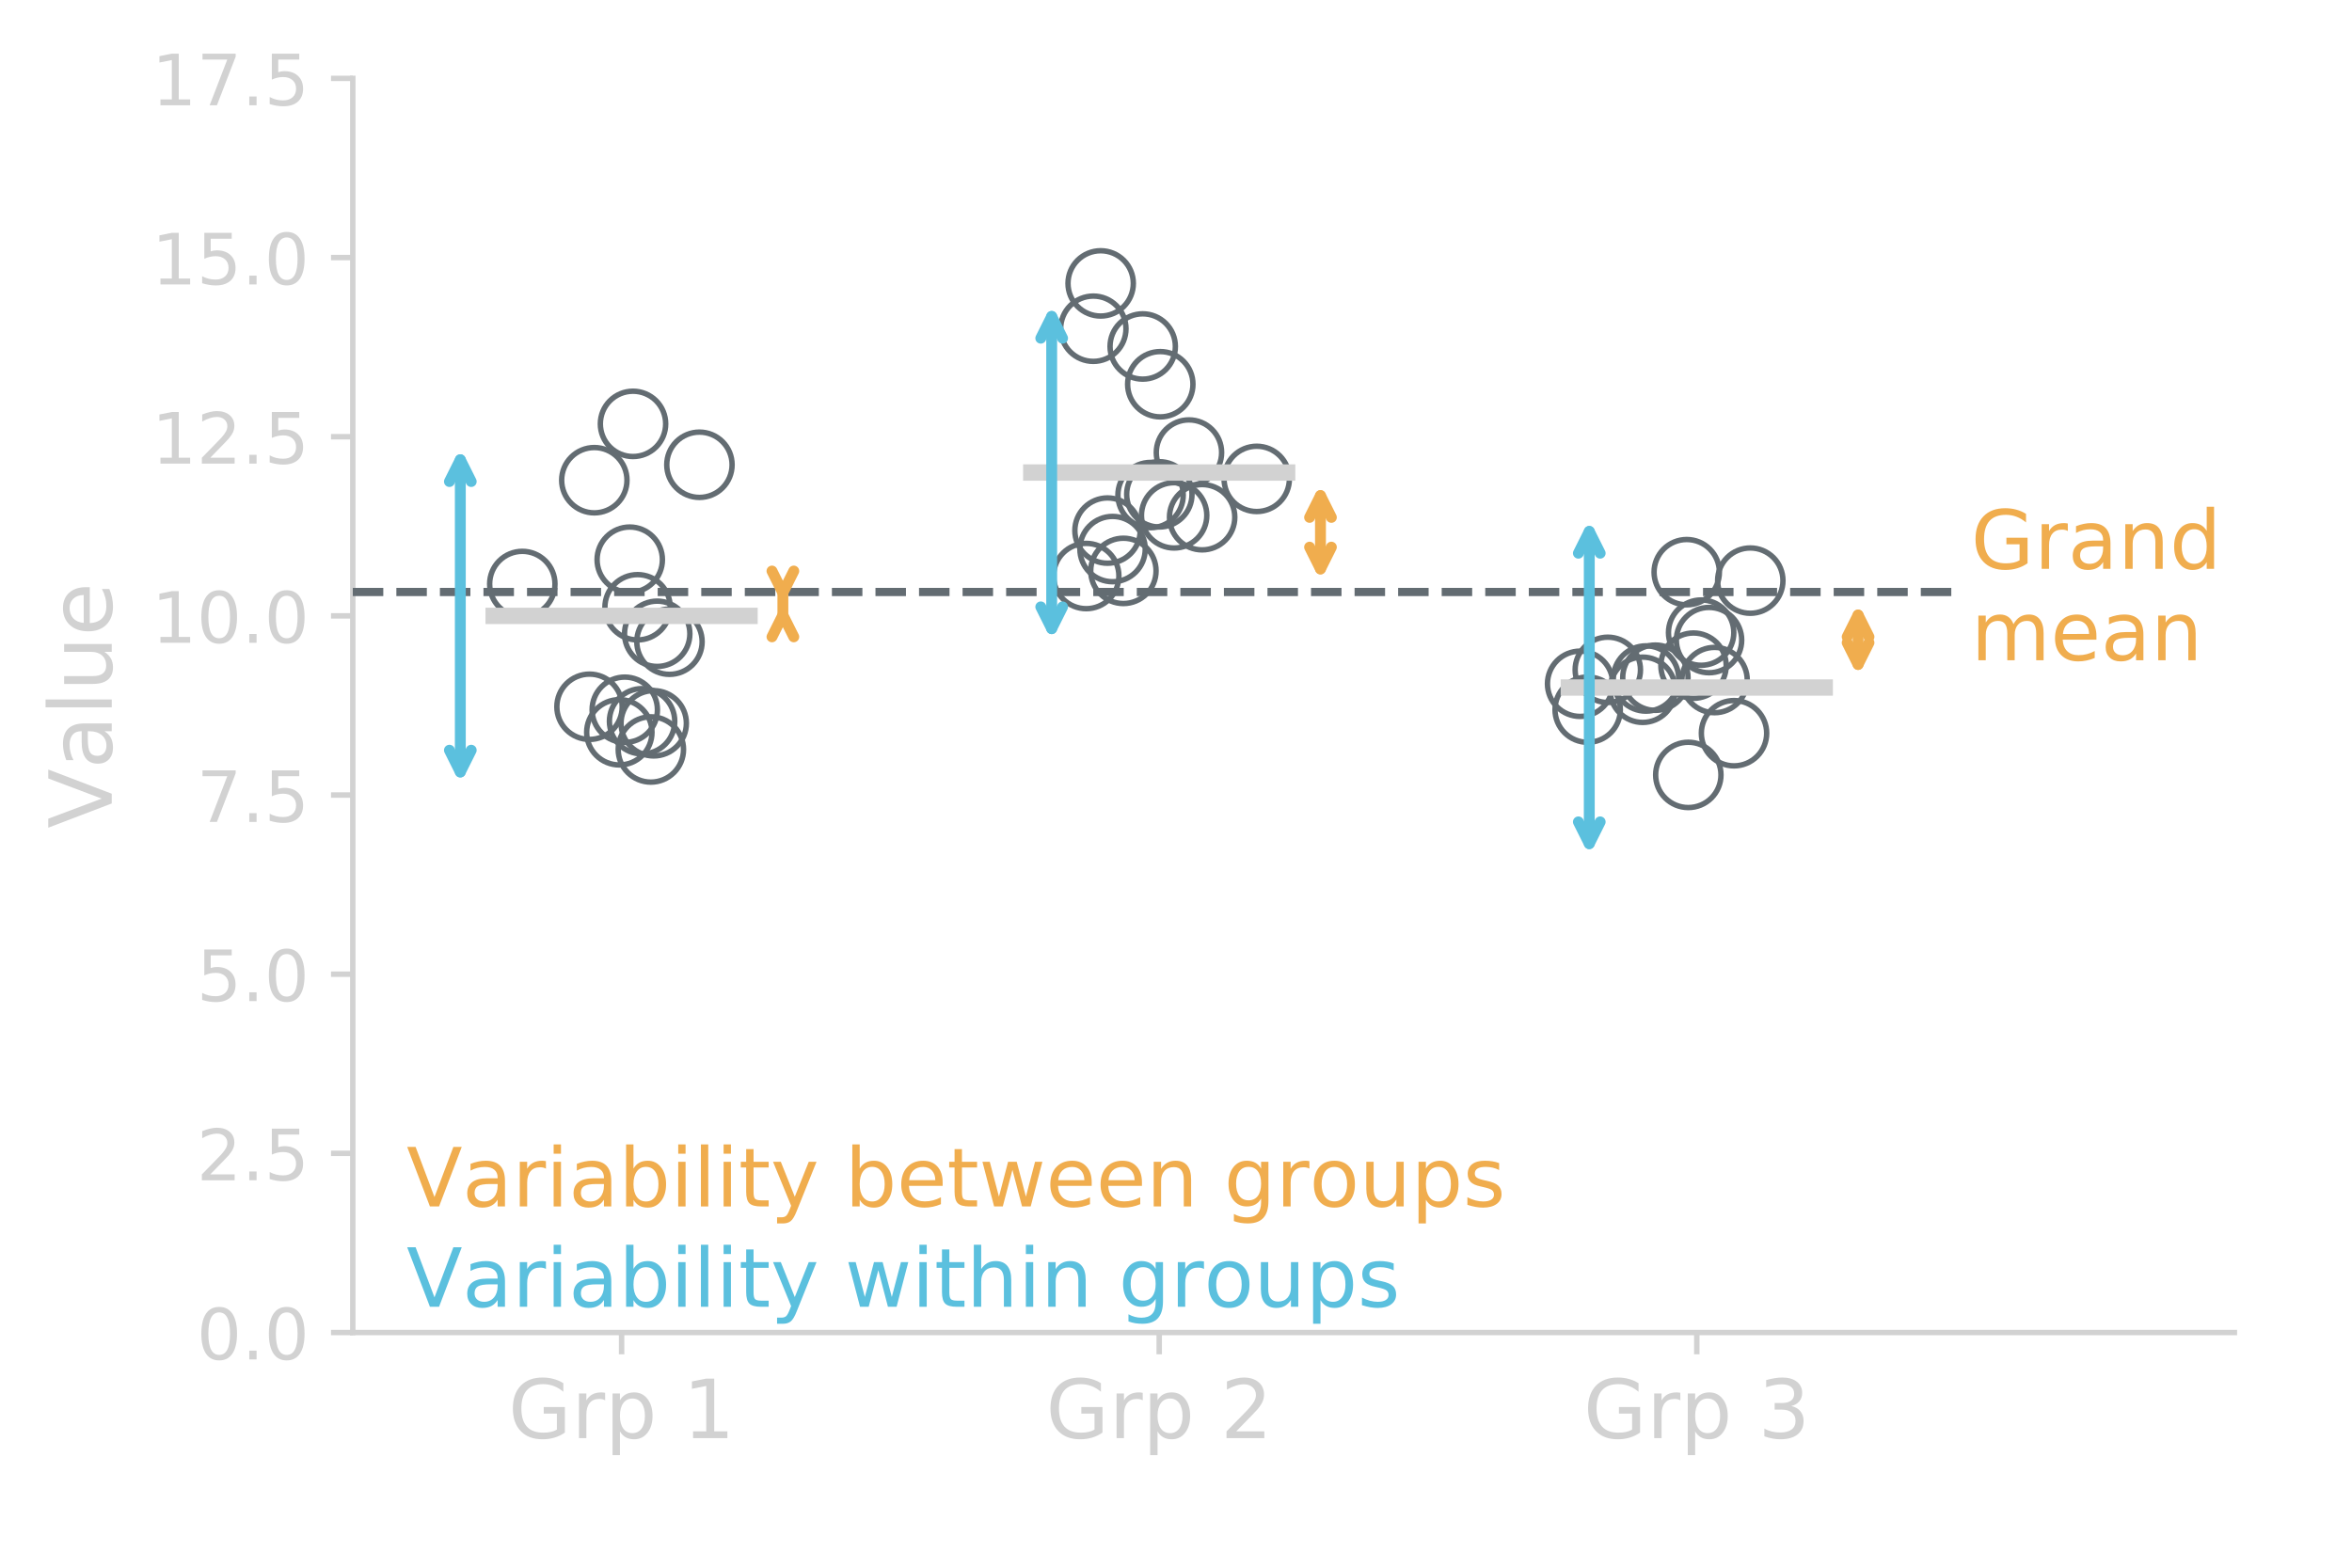 <?xml version="1.0" encoding="utf-8" standalone="no"?>
<!DOCTYPE svg PUBLIC "-//W3C//DTD SVG 1.1//EN"
  "http://www.w3.org/Graphics/SVG/1.1/DTD/svg11.dtd">
<!-- Created with matplotlib (http://matplotlib.org/) -->
<svg height="288pt" version="1.1" viewBox="0 0 432 288" width="432pt" xmlns="http://www.w3.org/2000/svg" xmlns:xlink="http://www.w3.org/1999/xlink">
 <defs>
  <style type="text/css">
*{stroke-linecap:butt;stroke-linejoin:round;}
  </style>
 </defs>
 <g id="figure_1">
  <g id="patch_1">
   <path d="M 0 288 
L 432 288 
L 432 0 
L 0 0 
z
" style="fill:none;"/>
  </g>
  <g id="axes_1">
   <g id="patch_2">
    <path d="M 64.8 244.8 
L 410.4 244.8 
L 410.4 14.4 
L 64.8 14.4 
z
" style="fill:none;"/>
   </g>
   <g id="matplotlib.axis_1">
    <g id="xtick_1">
     <g id="line2d_1">
      <defs>
       <path d="M 0 0 
L 0 4 
" id="m26ec664e6e" style="stroke:#d2d2d2;"/>
      </defs>
      <g>
       <use style="fill:#d2d2d2;stroke:#d2d2d2;" x="114.171" xlink:href="#m26ec664e6e" y="244.8"/>
      </g>
     </g>
     <g id="text_1">
      <!-- Grp 1 -->
      <defs>
       <path d="M 59.516 10.406 
L 59.516 29.984 
L 43.406 29.984 
L 43.406 38.094 
L 69.281 38.094 
L 69.281 6.781 
Q 63.578 2.734 56.688 0.656 
Q 49.812 -1.422 42 -1.422 
Q 24.906 -1.422 15.25 8.562 
Q 5.609 18.562 5.609 36.375 
Q 5.609 54.25 15.25 64.234 
Q 24.906 74.219 42 74.219 
Q 49.125 74.219 55.547 72.453 
Q 61.969 70.703 67.391 67.281 
L 67.391 56.781 
Q 61.922 61.422 55.766 63.766 
Q 49.609 66.109 42.828 66.109 
Q 29.438 66.109 22.719 58.641 
Q 16.016 51.172 16.016 36.375 
Q 16.016 21.625 22.719 14.156 
Q 29.438 6.688 42.828 6.688 
Q 48.047 6.688 52.141 7.594 
Q 56.25 8.5 59.516 10.406 
" id="DejaVuSans-47"/>
       <path d="M 41.109 46.297 
Q 39.594 47.172 37.812 47.578 
Q 36.031 48 33.891 48 
Q 26.266 48 22.188 43.047 
Q 18.109 38.094 18.109 28.812 
L 18.109 0 
L 9.078 0 
L 9.078 54.688 
L 18.109 54.688 
L 18.109 46.188 
Q 20.953 51.172 25.484 53.578 
Q 30.031 56 36.531 56 
Q 37.453 56 38.578 55.875 
Q 39.703 55.766 41.062 55.516 
z
" id="DejaVuSans-72"/>
       <path d="M 18.109 8.203 
L 18.109 -20.797 
L 9.078 -20.797 
L 9.078 54.688 
L 18.109 54.688 
L 18.109 46.391 
Q 20.953 51.266 25.266 53.625 
Q 29.594 56 35.594 56 
Q 45.562 56 51.781 48.094 
Q 58.016 40.188 58.016 27.297 
Q 58.016 14.406 51.781 6.484 
Q 45.562 -1.422 35.594 -1.422 
Q 29.594 -1.422 25.266 0.953 
Q 20.953 3.328 18.109 8.203 
M 48.688 27.297 
Q 48.688 37.203 44.609 42.844 
Q 40.531 48.484 33.406 48.484 
Q 26.266 48.484 22.188 42.844 
Q 18.109 37.203 18.109 27.297 
Q 18.109 17.391 22.188 11.75 
Q 26.266 6.109 33.406 6.109 
Q 40.531 6.109 44.609 11.75 
Q 48.688 17.391 48.688 27.297 
" id="DejaVuSans-70"/>
       <path id="DejaVuSans-20"/>
       <path d="M 12.406 8.297 
L 28.516 8.297 
L 28.516 63.922 
L 10.984 60.406 
L 10.984 69.391 
L 28.422 72.906 
L 38.281 72.906 
L 38.281 8.297 
L 54.391 8.297 
L 54.391 0 
L 12.406 0 
z
" id="DejaVuSans-31"/>
      </defs>
      <g style="fill:#d2d2d2;" transform="translate(93.36 264.198)scale(0.15 -0.15)">
       <use xlink:href="#DejaVuSans-47"/>
       <use x="77.49" xlink:href="#DejaVuSans-72"/>
       <use x="118.604" xlink:href="#DejaVuSans-70"/>
       <use x="182.08" xlink:href="#DejaVuSans-20"/>
       <use x="213.867" xlink:href="#DejaVuSans-31"/>
      </g>
     </g>
    </g>
    <g id="xtick_2">
     <g id="line2d_2">
      <g>
       <use style="fill:#d2d2d2;stroke:#d2d2d2;" x="212.914" xlink:href="#m26ec664e6e" y="244.8"/>
      </g>
     </g>
     <g id="text_2">
      <!-- Grp 2 -->
      <defs>
       <path d="M 19.188 8.297 
L 53.609 8.297 
L 53.609 0 
L 7.328 0 
L 7.328 8.297 
Q 12.938 14.109 22.625 23.891 
Q 32.328 33.688 34.812 36.531 
Q 39.547 41.844 41.422 45.531 
Q 43.312 49.219 43.312 52.781 
Q 43.312 58.594 39.234 62.25 
Q 35.156 65.922 28.609 65.922 
Q 23.969 65.922 18.812 64.312 
Q 13.672 62.703 7.812 59.422 
L 7.812 69.391 
Q 13.766 71.781 18.938 73 
Q 24.125 74.219 28.422 74.219 
Q 39.75 74.219 46.484 68.547 
Q 53.219 62.891 53.219 53.422 
Q 53.219 48.922 51.531 44.891 
Q 49.859 40.875 45.406 35.406 
Q 44.188 33.984 37.641 27.219 
Q 31.109 20.453 19.188 8.297 
" id="DejaVuSans-32"/>
      </defs>
      <g style="fill:#d2d2d2;" transform="translate(192.103 264.198)scale(0.15 -0.15)">
       <use xlink:href="#DejaVuSans-47"/>
       <use x="77.49" xlink:href="#DejaVuSans-72"/>
       <use x="118.604" xlink:href="#DejaVuSans-70"/>
       <use x="182.08" xlink:href="#DejaVuSans-20"/>
       <use x="213.867" xlink:href="#DejaVuSans-32"/>
      </g>
     </g>
    </g>
    <g id="xtick_3">
     <g id="line2d_3">
      <g>
       <use style="fill:#d2d2d2;stroke:#d2d2d2;" x="311.657" xlink:href="#m26ec664e6e" y="244.8"/>
      </g>
     </g>
     <g id="text_3">
      <!-- Grp 3 -->
      <defs>
       <path d="M 40.578 39.312 
Q 47.656 37.797 51.625 33 
Q 55.609 28.219 55.609 21.188 
Q 55.609 10.406 48.188 4.484 
Q 40.766 -1.422 27.094 -1.422 
Q 22.516 -1.422 17.656 -0.516 
Q 12.797 0.391 7.625 2.203 
L 7.625 11.719 
Q 11.719 9.328 16.594 8.109 
Q 21.484 6.891 26.812 6.891 
Q 36.078 6.891 40.938 10.547 
Q 45.797 14.203 45.797 21.188 
Q 45.797 27.641 41.281 31.266 
Q 36.766 34.906 28.719 34.906 
L 20.219 34.906 
L 20.219 43.016 
L 29.109 43.016 
Q 36.375 43.016 40.234 45.922 
Q 44.094 48.828 44.094 54.297 
Q 44.094 59.906 40.109 62.906 
Q 36.141 65.922 28.719 65.922 
Q 24.656 65.922 20.016 65.031 
Q 15.375 64.156 9.812 62.312 
L 9.812 71.094 
Q 15.438 72.656 20.344 73.438 
Q 25.25 74.219 29.594 74.219 
Q 40.828 74.219 47.359 69.109 
Q 53.906 64.016 53.906 55.328 
Q 53.906 49.266 50.438 45.094 
Q 46.969 40.922 40.578 39.312 
" id="DejaVuSans-33"/>
      </defs>
      <g style="fill:#d2d2d2;" transform="translate(290.846 264.198)scale(0.15 -0.15)">
       <use xlink:href="#DejaVuSans-47"/>
       <use x="77.49" xlink:href="#DejaVuSans-72"/>
       <use x="118.604" xlink:href="#DejaVuSans-70"/>
       <use x="182.08" xlink:href="#DejaVuSans-20"/>
       <use x="213.867" xlink:href="#DejaVuSans-33"/>
      </g>
     </g>
    </g>
   </g>
   <g id="matplotlib.axis_2">
    <g id="ytick_1">
     <g id="line2d_4">
      <defs>
       <path d="M 0 0 
L -4 0 
" id="m9d4b64b7a8" style="stroke:#d2d2d2;"/>
      </defs>
      <g>
       <use style="fill:#d2d2d2;stroke:#d2d2d2;" x="64.8" xlink:href="#m9d4b64b7a8" y="244.8"/>
      </g>
     </g>
     <g id="text_4">
      <!-- 0.0 -->
      <defs>
       <path d="M 31.781 66.406 
Q 24.172 66.406 20.328 58.906 
Q 16.5 51.422 16.5 36.375 
Q 16.5 21.391 20.328 13.891 
Q 24.172 6.391 31.781 6.391 
Q 39.453 6.391 43.281 13.891 
Q 47.125 21.391 47.125 36.375 
Q 47.125 51.422 43.281 58.906 
Q 39.453 66.406 31.781 66.406 
M 31.781 74.219 
Q 44.047 74.219 50.516 64.516 
Q 56.984 54.828 56.984 36.375 
Q 56.984 17.969 50.516 8.266 
Q 44.047 -1.422 31.781 -1.422 
Q 19.531 -1.422 13.062 8.266 
Q 6.594 17.969 6.594 36.375 
Q 6.594 54.828 13.062 64.516 
Q 19.531 74.219 31.781 74.219 
" id="DejaVuSans-30"/>
       <path d="M 10.688 12.406 
L 21 12.406 
L 21 0 
L 10.688 0 
z
" id="DejaVuSans-2e"/>
      </defs>
      <g style="fill:#d2d2d2;" transform="translate(36.126 249.739)scale(0.13 -0.13)">
       <use xlink:href="#DejaVuSans-30"/>
       <use x="63.623" xlink:href="#DejaVuSans-2e"/>
       <use x="95.41" xlink:href="#DejaVuSans-30"/>
      </g>
     </g>
    </g>
    <g id="ytick_2">
     <g id="line2d_5">
      <g>
       <use style="fill:#d2d2d2;stroke:#d2d2d2;" x="64.8" xlink:href="#m9d4b64b7a8" y="211.886"/>
      </g>
     </g>
     <g id="text_5">
      <!-- 2.5 -->
      <defs>
       <path d="M 10.797 72.906 
L 49.516 72.906 
L 49.516 64.594 
L 19.828 64.594 
L 19.828 46.734 
Q 21.969 47.469 24.109 47.828 
Q 26.266 48.188 28.422 48.188 
Q 40.625 48.188 47.75 41.5 
Q 54.891 34.812 54.891 23.391 
Q 54.891 11.625 47.562 5.094 
Q 40.234 -1.422 26.906 -1.422 
Q 22.312 -1.422 17.547 -0.641 
Q 12.797 0.141 7.719 1.703 
L 7.719 11.625 
Q 12.109 9.234 16.797 8.062 
Q 21.484 6.891 26.703 6.891 
Q 35.156 6.891 40.078 11.328 
Q 45.016 15.766 45.016 23.391 
Q 45.016 31 40.078 35.438 
Q 35.156 39.891 26.703 39.891 
Q 22.75 39.891 18.812 39.016 
Q 14.891 38.141 10.797 36.281 
z
" id="DejaVuSans-35"/>
      </defs>
      <g style="fill:#d2d2d2;" transform="translate(36.126 216.825)scale(0.13 -0.13)">
       <use xlink:href="#DejaVuSans-32"/>
       <use x="63.623" xlink:href="#DejaVuSans-2e"/>
       <use x="95.41" xlink:href="#DejaVuSans-35"/>
      </g>
     </g>
    </g>
    <g id="ytick_3">
     <g id="line2d_6">
      <g>
       <use style="fill:#d2d2d2;stroke:#d2d2d2;" x="64.8" xlink:href="#m9d4b64b7a8" y="178.971"/>
      </g>
     </g>
     <g id="text_6">
      <!-- 5.0 -->
      <g style="fill:#d2d2d2;" transform="translate(36.126 183.91)scale(0.13 -0.13)">
       <use xlink:href="#DejaVuSans-35"/>
       <use x="63.623" xlink:href="#DejaVuSans-2e"/>
       <use x="95.41" xlink:href="#DejaVuSans-30"/>
      </g>
     </g>
    </g>
    <g id="ytick_4">
     <g id="line2d_7">
      <g>
       <use style="fill:#d2d2d2;stroke:#d2d2d2;" x="64.8" xlink:href="#m9d4b64b7a8" y="146.057"/>
      </g>
     </g>
     <g id="text_7">
      <!-- 7.5 -->
      <defs>
       <path d="M 8.203 72.906 
L 55.078 72.906 
L 55.078 68.703 
L 28.609 0 
L 18.312 0 
L 43.219 64.594 
L 8.203 64.594 
z
" id="DejaVuSans-37"/>
      </defs>
      <g style="fill:#d2d2d2;" transform="translate(36.126 150.996)scale(0.13 -0.13)">
       <use xlink:href="#DejaVuSans-37"/>
       <use x="63.623" xlink:href="#DejaVuSans-2e"/>
       <use x="95.41" xlink:href="#DejaVuSans-35"/>
      </g>
     </g>
    </g>
    <g id="ytick_5">
     <g id="line2d_8">
      <g>
       <use style="fill:#d2d2d2;stroke:#d2d2d2;" x="64.8" xlink:href="#m9d4b64b7a8" y="113.143"/>
      </g>
     </g>
     <g id="text_8">
      <!-- 10.0 -->
      <g style="fill:#d2d2d2;" transform="translate(27.855 118.082)scale(0.13 -0.13)">
       <use xlink:href="#DejaVuSans-31"/>
       <use x="63.623" xlink:href="#DejaVuSans-30"/>
       <use x="127.246" xlink:href="#DejaVuSans-2e"/>
       <use x="159.033" xlink:href="#DejaVuSans-30"/>
      </g>
     </g>
    </g>
    <g id="ytick_6">
     <g id="line2d_9">
      <g>
       <use style="fill:#d2d2d2;stroke:#d2d2d2;" x="64.8" xlink:href="#m9d4b64b7a8" y="80.229"/>
      </g>
     </g>
     <g id="text_9">
      <!-- 12.5 -->
      <g style="fill:#d2d2d2;" transform="translate(27.855 85.168)scale(0.13 -0.13)">
       <use xlink:href="#DejaVuSans-31"/>
       <use x="63.623" xlink:href="#DejaVuSans-32"/>
       <use x="127.246" xlink:href="#DejaVuSans-2e"/>
       <use x="159.033" xlink:href="#DejaVuSans-35"/>
      </g>
     </g>
    </g>
    <g id="ytick_7">
     <g id="line2d_10">
      <g>
       <use style="fill:#d2d2d2;stroke:#d2d2d2;" x="64.8" xlink:href="#m9d4b64b7a8" y="47.314"/>
      </g>
     </g>
     <g id="text_10">
      <!-- 15.0 -->
      <g style="fill:#d2d2d2;" transform="translate(27.855 52.253)scale(0.13 -0.13)">
       <use xlink:href="#DejaVuSans-31"/>
       <use x="63.623" xlink:href="#DejaVuSans-35"/>
       <use x="127.246" xlink:href="#DejaVuSans-2e"/>
       <use x="159.033" xlink:href="#DejaVuSans-30"/>
      </g>
     </g>
    </g>
    <g id="ytick_8">
     <g id="line2d_11">
      <g>
       <use style="fill:#d2d2d2;stroke:#d2d2d2;" x="64.8" xlink:href="#m9d4b64b7a8" y="14.4"/>
      </g>
     </g>
     <g id="text_11">
      <!-- 17.5 -->
      <g style="fill:#d2d2d2;" transform="translate(27.855 19.339)scale(0.13 -0.13)">
       <use xlink:href="#DejaVuSans-31"/>
       <use x="63.623" xlink:href="#DejaVuSans-37"/>
       <use x="127.246" xlink:href="#DejaVuSans-2e"/>
       <use x="159.033" xlink:href="#DejaVuSans-35"/>
      </g>
     </g>
    </g>
    <g id="text_12">
     <!-- Value -->
     <defs>
      <path d="M 28.609 0 
L 0.781 72.906 
L 11.078 72.906 
L 34.188 11.531 
L 57.328 72.906 
L 67.578 72.906 
L 39.797 0 
z
" id="DejaVuSans-56"/>
      <path d="M 34.281 27.484 
Q 23.391 27.484 19.188 25 
Q 14.984 22.516 14.984 16.5 
Q 14.984 11.719 18.141 8.906 
Q 21.297 6.109 26.703 6.109 
Q 34.188 6.109 38.703 11.406 
Q 43.219 16.703 43.219 25.484 
L 43.219 27.484 
z
M 52.203 31.203 
L 52.203 0 
L 43.219 0 
L 43.219 8.297 
Q 40.141 3.328 35.547 0.953 
Q 30.953 -1.422 24.312 -1.422 
Q 15.922 -1.422 10.953 3.297 
Q 6 8.016 6 15.922 
Q 6 25.141 12.172 29.828 
Q 18.359 34.516 30.609 34.516 
L 43.219 34.516 
L 43.219 35.406 
Q 43.219 41.609 39.141 45 
Q 35.062 48.391 27.688 48.391 
Q 23 48.391 18.547 47.266 
Q 14.109 46.141 10.016 43.891 
L 10.016 52.203 
Q 14.938 54.109 19.578 55.047 
Q 24.219 56 28.609 56 
Q 40.484 56 46.344 49.844 
Q 52.203 43.703 52.203 31.203 
" id="DejaVuSans-61"/>
      <path d="M 9.422 75.984 
L 18.406 75.984 
L 18.406 0 
L 9.422 0 
z
" id="DejaVuSans-6c"/>
      <path d="M 8.5 21.578 
L 8.5 54.688 
L 17.484 54.688 
L 17.484 21.922 
Q 17.484 14.156 20.5 10.266 
Q 23.531 6.391 29.594 6.391 
Q 36.859 6.391 41.078 11.031 
Q 45.312 15.672 45.312 23.688 
L 45.312 54.688 
L 54.297 54.688 
L 54.297 0 
L 45.312 0 
L 45.312 8.406 
Q 42.047 3.422 37.719 1 
Q 33.406 -1.422 27.688 -1.422 
Q 18.266 -1.422 13.375 4.438 
Q 8.5 10.297 8.5 21.578 
M 31.109 56 
z
" id="DejaVuSans-75"/>
      <path d="M 56.203 29.594 
L 56.203 25.203 
L 14.891 25.203 
Q 15.484 15.922 20.484 11.062 
Q 25.484 6.203 34.422 6.203 
Q 39.594 6.203 44.453 7.469 
Q 49.312 8.734 54.109 11.281 
L 54.109 2.781 
Q 49.266 0.734 44.188 -0.344 
Q 39.109 -1.422 33.891 -1.422 
Q 20.797 -1.422 13.156 6.188 
Q 5.516 13.812 5.516 26.812 
Q 5.516 40.234 12.766 48.109 
Q 20.016 56 32.328 56 
Q 43.359 56 49.781 48.891 
Q 56.203 41.797 56.203 29.594 
M 47.219 32.234 
Q 47.125 39.594 43.094 43.984 
Q 39.062 48.391 32.422 48.391 
Q 24.906 48.391 20.391 44.141 
Q 15.875 39.891 15.188 32.172 
z
" id="DejaVuSans-65"/>
     </defs>
     <g style="fill:#d2d2d2;" transform="translate(20.527 152.181)rotate(-90)scale(0.16 -0.16)">
      <use xlink:href="#DejaVuSans-56"/>
      <use x="68.299" xlink:href="#DejaVuSans-61"/>
      <use x="129.578" xlink:href="#DejaVuSans-6c"/>
      <use x="157.361" xlink:href="#DejaVuSans-75"/>
      <use x="220.74" xlink:href="#DejaVuSans-65"/>
     </g>
    </g>
   </g>
   <g id="line2d_12">
    <defs>
     <path d="M 0 6 
C 1.591 6 3.117 5.368 4.243 4.243 
C 5.368 3.117 6 1.591 6 0 
C 6 -1.591 5.368 -3.117 4.243 -4.243 
C 3.117 -5.368 1.591 -6 0 -6 
C -1.591 -6 -3.117 -5.368 -4.243 -4.243 
C -5.368 -3.117 -6 -1.591 -6 0 
C -6 1.591 -5.368 3.117 -4.243 4.243 
C -3.117 5.368 -1.591 6 0 6 
z
" id="m59e354e7d4" style="stroke:#636c72;"/>
    </defs>
    <g clip-path="url(#p878d70fe24)">
     <use style="fill:none;stroke:#636c72;" x="115.668" xlink:href="#m59e354e7d4" y="102.82"/>
     <use style="fill:none;stroke:#636c72;" x="116.268" xlink:href="#m59e354e7d4" y="77.868"/>
     <use style="fill:none;stroke:#636c72;" x="120.71" xlink:href="#m59e354e7d4" y="116.432"/>
     <use style="fill:none;stroke:#636c72;" x="95.936" xlink:href="#m59e354e7d4" y="107.284"/>
     <use style="fill:none;stroke:#636c72;" x="120.069" xlink:href="#m59e354e7d4" y="132.876"/>
     <use style="fill:none;stroke:#636c72;" x="128.466" xlink:href="#m59e354e7d4" y="85.382"/>
     <use style="fill:none;stroke:#636c72;" x="113.754" xlink:href="#m59e354e7d4" y="134.529"/>
     <use style="fill:none;stroke:#636c72;" x="122.963" xlink:href="#m59e354e7d4" y="117.889"/>
     <use style="fill:none;stroke:#636c72;" x="114.753" xlink:href="#m59e354e7d4" y="130.388"/>
     <use style="fill:none;stroke:#636c72;" x="117.933" xlink:href="#m59e354e7d4" y="132.503"/>
     <use style="fill:none;stroke:#636c72;" x="108.279" xlink:href="#m59e354e7d4" y="129.841"/>
     <use style="fill:none;stroke:#636c72;" x="119.546" xlink:href="#m59e354e7d4" y="137.684"/>
     <use style="fill:none;stroke:#636c72;" x="117.105" xlink:href="#m59e354e7d4" y="111.562"/>
     <use style="fill:none;stroke:#636c72;" x="109.161" xlink:href="#m59e354e7d4" y="88.218"/>
    </g>
   </g>
   <g id="line2d_13">
    <defs>
     <path d="M 25 0 
L -25 -0 
" id="m3801e0b218" style="stroke:#d2d2d2;stroke-width:3;"/>
    </defs>
    <g clip-path="url(#p878d70fe24)">
     <use style="fill:#d2d2d2;stroke:#d2d2d2;stroke-width:3;" x="114.171" xlink:href="#m3801e0b218" y="113.143"/>
    </g>
   </g>
   <g id="line2d_14">
    <g clip-path="url(#p878d70fe24)">
     <use style="fill:none;stroke:#636c72;" x="218.379" xlink:href="#m59e354e7d4" y="83.137"/>
     <use style="fill:none;stroke:#636c72;" x="230.827" xlink:href="#m59e354e7d4" y="87.976"/>
     <use style="fill:none;stroke:#636c72;" x="209.886" xlink:href="#m59e354e7d4" y="63.652"/>
     <use style="fill:none;stroke:#636c72;" x="204.349" xlink:href="#m59e354e7d4" y="100.87"/>
     <use style="fill:none;stroke:#636c72;" x="200.813" xlink:href="#m59e354e7d4" y="60.39"/>
     <use style="fill:none;stroke:#636c72;" x="206.338" xlink:href="#m59e354e7d4" y="104.876"/>
     <use style="fill:none;stroke:#636c72;" x="202.163" xlink:href="#m59e354e7d4" y="52.062"/>
     <use style="fill:none;stroke:#636c72;" x="213.113" xlink:href="#m59e354e7d4" y="70.586"/>
     <use style="fill:none;stroke:#636c72;" x="203.422" xlink:href="#m59e354e7d4" y="97.473"/>
     <use style="fill:none;stroke:#636c72;" x="211.33" xlink:href="#m59e354e7d4" y="90.947"/>
     <use style="fill:none;stroke:#636c72;" x="215.659" xlink:href="#m59e354e7d4" y="94.677"/>
     <use style="fill:none;stroke:#636c72;" x="220.799" xlink:href="#m59e354e7d4" y="95.019"/>
     <use style="fill:none;stroke:#636c72;" x="199.512" xlink:href="#m59e354e7d4" y="105.822"/>
     <use style="fill:none;stroke:#636c72;" x="212.941" xlink:href="#m59e354e7d4" y="90.815"/>
    </g>
   </g>
   <g id="line2d_15">
    <g clip-path="url(#p878d70fe24)">
     <use style="fill:#d2d2d2;stroke:#d2d2d2;stroke-width:3;" x="212.914" xlink:href="#m3801e0b218" y="86.811"/>
    </g>
   </g>
   <g id="line2d_16">
    <g clip-path="url(#p878d70fe24)">
     <use style="fill:none;stroke:#636c72;" x="318.493" xlink:href="#m59e354e7d4" y="134.697"/>
     <use style="fill:none;stroke:#636c72;" x="290.227" xlink:href="#m59e354e7d4" y="125.616"/>
     <use style="fill:none;stroke:#636c72;" x="295.312" xlink:href="#m59e354e7d4" y="123.055"/>
     <use style="fill:none;stroke:#636c72;" x="301.716" xlink:href="#m59e354e7d4" y="126.718"/>
     <use style="fill:none;stroke:#636c72;" x="312.454" xlink:href="#m59e354e7d4" y="116.219"/>
     <use style="fill:none;stroke:#636c72;" x="310.098" xlink:href="#m59e354e7d4" y="142.357"/>
     <use style="fill:none;stroke:#636c72;" x="309.808" xlink:href="#m59e354e7d4" y="105.112"/>
     <use style="fill:none;stroke:#636c72;" x="304.049" xlink:href="#m59e354e7d4" y="124.501"/>
     <use style="fill:none;stroke:#636c72;" x="321.481" xlink:href="#m59e354e7d4" y="106.666"/>
     <use style="fill:none;stroke:#636c72;" x="302.326" xlink:href="#m59e354e7d4" y="124.649"/>
     <use style="fill:none;stroke:#636c72;" x="313.904" xlink:href="#m59e354e7d4" y="117.592"/>
     <use style="fill:none;stroke:#636c72;" x="311.056" xlink:href="#m59e354e7d4" y="122.286"/>
     <use style="fill:none;stroke:#636c72;" x="314.923" xlink:href="#m59e354e7d4" y="124.932"/>
     <use style="fill:none;stroke:#636c72;" x="291.614" xlink:href="#m59e354e7d4" y="130.37"/>
    </g>
   </g>
   <g id="line2d_17">
    <g clip-path="url(#p878d70fe24)">
     <use style="fill:#d2d2d2;stroke:#d2d2d2;stroke-width:3;" x="311.657" xlink:href="#m3801e0b218" y="126.309"/>
    </g>
   </g>
   <g id="patch_3">
    <path d="M 64.8 244.8 
L 64.8 14.4 
" style="fill:none;stroke:#d2d2d2;stroke-linecap:square;stroke-linejoin:miter;"/>
   </g>
   <g id="patch_4">
    <path d="M 64.8 244.8 
L 410.4 244.8 
" style="fill:none;stroke:#d2d2d2;stroke-linecap:square;stroke-linejoin:miter;"/>
   </g>
  </g>
  <g id="axes_2">
   <g id="line2d_18">
    <path clip-path="url(#p878d70fe24)" d="M 64.8 108.754 
L 358.56 108.754 
" style="fill:none;stroke:#636c72;stroke-dasharray:5.6,2.4;stroke-dashoffset:0;stroke-width:1.5;"/>
   </g>
   <g id="text_13">
    <!-- Variability between groups -->
    <defs>
     <path d="M 9.422 54.688 
L 18.406 54.688 
L 18.406 0 
L 9.422 0 
z
M 9.422 75.984 
L 18.406 75.984 
L 18.406 64.594 
L 9.422 64.594 
z
" id="DejaVuSans-69"/>
     <path d="M 48.688 27.297 
Q 48.688 37.203 44.609 42.844 
Q 40.531 48.484 33.406 48.484 
Q 26.266 48.484 22.188 42.844 
Q 18.109 37.203 18.109 27.297 
Q 18.109 17.391 22.188 11.75 
Q 26.266 6.109 33.406 6.109 
Q 40.531 6.109 44.609 11.75 
Q 48.688 17.391 48.688 27.297 
M 18.109 46.391 
Q 20.953 51.266 25.266 53.625 
Q 29.594 56 35.594 56 
Q 45.562 56 51.781 48.094 
Q 58.016 40.188 58.016 27.297 
Q 58.016 14.406 51.781 6.484 
Q 45.562 -1.422 35.594 -1.422 
Q 29.594 -1.422 25.266 0.953 
Q 20.953 3.328 18.109 8.203 
L 18.109 0 
L 9.078 0 
L 9.078 75.984 
L 18.109 75.984 
z
" id="DejaVuSans-62"/>
     <path d="M 18.312 70.219 
L 18.312 54.688 
L 36.812 54.688 
L 36.812 47.703 
L 18.312 47.703 
L 18.312 18.016 
Q 18.312 11.328 20.141 9.422 
Q 21.969 7.516 27.594 7.516 
L 36.812 7.516 
L 36.812 0 
L 27.594 0 
Q 17.188 0 13.234 3.875 
Q 9.281 7.766 9.281 18.016 
L 9.281 47.703 
L 2.688 47.703 
L 2.688 54.688 
L 9.281 54.688 
L 9.281 70.219 
z
" id="DejaVuSans-74"/>
     <path d="M 32.172 -5.078 
Q 28.375 -14.844 24.75 -17.812 
Q 21.141 -20.797 15.094 -20.797 
L 7.906 -20.797 
L 7.906 -13.281 
L 13.188 -13.281 
Q 16.891 -13.281 18.938 -11.516 
Q 21 -9.766 23.484 -3.219 
L 25.094 0.875 
L 2.984 54.688 
L 12.5 54.688 
L 29.594 11.922 
L 46.688 54.688 
L 56.203 54.688 
z
" id="DejaVuSans-79"/>
     <path d="M 4.203 54.688 
L 13.188 54.688 
L 24.422 12.016 
L 35.594 54.688 
L 46.188 54.688 
L 57.422 12.016 
L 68.609 54.688 
L 77.594 54.688 
L 63.281 0 
L 52.688 0 
L 40.922 44.828 
L 29.109 0 
L 18.5 0 
z
" id="DejaVuSans-77"/>
     <path d="M 54.891 33.016 
L 54.891 0 
L 45.906 0 
L 45.906 32.719 
Q 45.906 40.484 42.875 44.328 
Q 39.844 48.188 33.797 48.188 
Q 26.516 48.188 22.312 43.547 
Q 18.109 38.922 18.109 30.906 
L 18.109 0 
L 9.078 0 
L 9.078 54.688 
L 18.109 54.688 
L 18.109 46.188 
Q 21.344 51.125 25.703 53.562 
Q 30.078 56 35.797 56 
Q 45.219 56 50.047 50.172 
Q 54.891 44.344 54.891 33.016 
" id="DejaVuSans-6e"/>
     <path d="M 45.406 27.984 
Q 45.406 37.75 41.375 43.109 
Q 37.359 48.484 30.078 48.484 
Q 22.859 48.484 18.828 43.109 
Q 14.797 37.75 14.797 27.984 
Q 14.797 18.266 18.828 12.891 
Q 22.859 7.516 30.078 7.516 
Q 37.359 7.516 41.375 12.891 
Q 45.406 18.266 45.406 27.984 
M 54.391 6.781 
Q 54.391 -7.172 48.188 -13.984 
Q 42 -20.797 29.203 -20.797 
Q 24.469 -20.797 20.266 -20.094 
Q 16.062 -19.391 12.109 -17.922 
L 12.109 -9.188 
Q 16.062 -11.328 19.922 -12.344 
Q 23.781 -13.375 27.781 -13.375 
Q 36.625 -13.375 41.016 -8.766 
Q 45.406 -4.156 45.406 5.172 
L 45.406 9.625 
Q 42.625 4.781 38.281 2.391 
Q 33.938 0 27.875 0 
Q 17.828 0 11.672 7.656 
Q 5.516 15.328 5.516 27.984 
Q 5.516 40.672 11.672 48.328 
Q 17.828 56 27.875 56 
Q 33.938 56 38.281 53.609 
Q 42.625 51.219 45.406 46.391 
L 45.406 54.688 
L 54.391 54.688 
z
" id="DejaVuSans-67"/>
     <path d="M 30.609 48.391 
Q 23.391 48.391 19.188 42.75 
Q 14.984 37.109 14.984 27.297 
Q 14.984 17.484 19.156 11.844 
Q 23.344 6.203 30.609 6.203 
Q 37.797 6.203 41.984 11.859 
Q 46.188 17.531 46.188 27.297 
Q 46.188 37.016 41.984 42.703 
Q 37.797 48.391 30.609 48.391 
M 30.609 56 
Q 42.328 56 49.016 48.375 
Q 55.719 40.766 55.719 27.297 
Q 55.719 13.875 49.016 6.219 
Q 42.328 -1.422 30.609 -1.422 
Q 18.844 -1.422 12.172 6.219 
Q 5.516 13.875 5.516 27.297 
Q 5.516 40.766 12.172 48.375 
Q 18.844 56 30.609 56 
" id="DejaVuSans-6f"/>
     <path d="M 44.281 53.078 
L 44.281 44.578 
Q 40.484 46.531 36.375 47.5 
Q 32.281 48.484 27.875 48.484 
Q 21.188 48.484 17.844 46.438 
Q 14.5 44.391 14.5 40.281 
Q 14.5 37.156 16.891 35.375 
Q 19.281 33.594 26.516 31.984 
L 29.594 31.297 
Q 39.156 29.25 43.188 25.516 
Q 47.219 21.781 47.219 15.094 
Q 47.219 7.469 41.188 3.016 
Q 35.156 -1.422 24.609 -1.422 
Q 20.219 -1.422 15.453 -0.562 
Q 10.688 0.297 5.422 2 
L 5.422 11.281 
Q 10.406 8.688 15.234 7.391 
Q 20.062 6.109 24.812 6.109 
Q 31.156 6.109 34.562 8.281 
Q 37.984 10.453 37.984 14.406 
Q 37.984 18.062 35.516 20.016 
Q 33.062 21.969 24.703 23.781 
L 21.578 24.516 
Q 13.234 26.266 9.516 29.906 
Q 5.812 33.547 5.812 39.891 
Q 5.812 47.609 11.281 51.797 
Q 16.75 56 26.812 56 
Q 31.781 56 36.172 55.266 
Q 40.578 54.547 44.281 53.078 
" id="DejaVuSans-73"/>
    </defs>
    <g style="fill:#f0ad4e;" transform="translate(74.674 221.638)scale(0.15 -0.15)">
     <use xlink:href="#DejaVuSans-56"/>
     <use x="68.299" xlink:href="#DejaVuSans-61"/>
     <use x="129.578" xlink:href="#DejaVuSans-72"/>
     <use x="170.691" xlink:href="#DejaVuSans-69"/>
     <use x="198.475" xlink:href="#DejaVuSans-61"/>
     <use x="259.754" xlink:href="#DejaVuSans-62"/>
     <use x="323.23" xlink:href="#DejaVuSans-69"/>
     <use x="351.014" xlink:href="#DejaVuSans-6c"/>
     <use x="378.797" xlink:href="#DejaVuSans-69"/>
     <use x="406.58" xlink:href="#DejaVuSans-74"/>
     <use x="445.789" xlink:href="#DejaVuSans-79"/>
     <use x="504.969" xlink:href="#DejaVuSans-20"/>
     <use x="536.756" xlink:href="#DejaVuSans-62"/>
     <use x="600.232" xlink:href="#DejaVuSans-65"/>
     <use x="661.756" xlink:href="#DejaVuSans-74"/>
     <use x="700.965" xlink:href="#DejaVuSans-77"/>
     <use x="782.752" xlink:href="#DejaVuSans-65"/>
     <use x="844.275" xlink:href="#DejaVuSans-65"/>
     <use x="905.799" xlink:href="#DejaVuSans-6e"/>
     <use x="969.178" xlink:href="#DejaVuSans-20"/>
     <use x="1000.965" xlink:href="#DejaVuSans-67"/>
     <use x="1064.441" xlink:href="#DejaVuSans-72"/>
     <use x="1105.523" xlink:href="#DejaVuSans-6f"/>
     <use x="1166.705" xlink:href="#DejaVuSans-75"/>
     <use x="1230.084" xlink:href="#DejaVuSans-70"/>
     <use x="1293.561" xlink:href="#DejaVuSans-73"/>
    </g>
   </g>
   <g id="patch_5">
    <path d="M 143.794 112.992 
Q 143.794 110.949 143.794 108.907 
" style="fill:none;stroke:#f0ad4e;stroke-linecap:round;stroke-width:2;"/>
    <path d="M 141.794 116.992 
L 143.794 112.992 
L 145.794 116.992 
" style="fill:none;stroke:#f0ad4e;stroke-linecap:round;stroke-width:2;"/>
    <path d="M 145.794 104.907 
L 143.794 108.907 
L 141.794 104.907 
" style="fill:none;stroke:#f0ad4e;stroke-linecap:round;stroke-width:2;"/>
   </g>
   <g id="patch_6">
    <path d="M 242.537 104.517 
Q 242.537 97.783 242.537 91.049 
" style="fill:none;stroke:#f0ad4e;stroke-linecap:round;stroke-width:2;"/>
    <path d="M 244.537 100.517 
L 242.537 104.517 
L 240.537 100.517 
" style="fill:none;stroke:#f0ad4e;stroke-linecap:round;stroke-width:2;"/>
    <path d="M 240.537 95.049 
L 242.537 91.049 
L 244.537 95.049 
" style="fill:none;stroke:#f0ad4e;stroke-linecap:round;stroke-width:2;"/>
   </g>
   <g id="patch_7">
    <path d="M 341.28 112.992 
Q 341.28 117.532 341.28 122.071 
" style="fill:none;stroke:#f0ad4e;stroke-linecap:round;stroke-width:2;"/>
    <path d="M 339.28 116.992 
L 341.28 112.992 
L 343.28 116.992 
" style="fill:none;stroke:#f0ad4e;stroke-linecap:round;stroke-width:2;"/>
    <path d="M 343.28 118.071 
L 341.28 122.071 
L 339.28 118.071 
" style="fill:none;stroke:#f0ad4e;stroke-linecap:round;stroke-width:2;"/>
   </g>
   <g id="text_14">
    <!-- Grand -->
    <defs>
     <path d="M 45.406 46.391 
L 45.406 75.984 
L 54.391 75.984 
L 54.391 0 
L 45.406 0 
L 45.406 8.203 
Q 42.578 3.328 38.25 0.953 
Q 33.938 -1.422 27.875 -1.422 
Q 17.969 -1.422 11.734 6.484 
Q 5.516 14.406 5.516 27.297 
Q 5.516 40.188 11.734 48.094 
Q 17.969 56 27.875 56 
Q 33.938 56 38.25 53.625 
Q 42.578 51.266 45.406 46.391 
M 14.797 27.297 
Q 14.797 17.391 18.875 11.75 
Q 22.953 6.109 30.078 6.109 
Q 37.203 6.109 41.297 11.75 
Q 45.406 17.391 45.406 27.297 
Q 45.406 37.203 41.297 42.844 
Q 37.203 48.484 30.078 48.484 
Q 22.953 48.484 18.875 42.844 
Q 14.797 37.203 14.797 27.297 
" id="DejaVuSans-64"/>
    </defs>
    <g style="fill:#f0ad4e;" transform="translate(362.016 104.495)scale(0.15 -0.15)">
     <use xlink:href="#DejaVuSans-47"/>
     <use x="77.49" xlink:href="#DejaVuSans-72"/>
     <use x="118.604" xlink:href="#DejaVuSans-61"/>
     <use x="179.883" xlink:href="#DejaVuSans-6e"/>
     <use x="243.262" xlink:href="#DejaVuSans-64"/>
    </g>
    <!-- mean -->
    <defs>
     <path d="M 52 44.188 
Q 55.375 50.25 60.062 53.125 
Q 64.75 56 71.094 56 
Q 79.641 56 84.281 50.016 
Q 88.922 44.047 88.922 33.016 
L 88.922 0 
L 79.891 0 
L 79.891 32.719 
Q 79.891 40.578 77.094 44.375 
Q 74.312 48.188 68.609 48.188 
Q 61.625 48.188 57.562 43.547 
Q 53.516 38.922 53.516 30.906 
L 53.516 0 
L 44.484 0 
L 44.484 32.719 
Q 44.484 40.625 41.703 44.406 
Q 38.922 48.188 33.109 48.188 
Q 26.219 48.188 22.156 43.531 
Q 18.109 38.875 18.109 30.906 
L 18.109 0 
L 9.078 0 
L 9.078 54.688 
L 18.109 54.688 
L 18.109 46.188 
Q 21.188 51.219 25.484 53.609 
Q 29.781 56 35.688 56 
Q 41.656 56 45.828 52.969 
Q 50 49.953 52 44.188 
" id="DejaVuSans-6d"/>
    </defs>
    <g style="fill:#f0ad4e;" transform="translate(362.016 121.292)scale(0.15 -0.15)">
     <use xlink:href="#DejaVuSans-6d"/>
     <use x="97.412" xlink:href="#DejaVuSans-65"/>
     <use x="158.936" xlink:href="#DejaVuSans-61"/>
     <use x="220.215" xlink:href="#DejaVuSans-6e"/>
    </g>
   </g>
  </g>
  <g id="axes_3">
   <g id="text_15">
    <!-- Variability within groups -->
    <defs>
     <path d="M 54.891 33.016 
L 54.891 0 
L 45.906 0 
L 45.906 32.719 
Q 45.906 40.484 42.875 44.328 
Q 39.844 48.188 33.797 48.188 
Q 26.516 48.188 22.312 43.547 
Q 18.109 38.922 18.109 30.906 
L 18.109 0 
L 9.078 0 
L 9.078 75.984 
L 18.109 75.984 
L 18.109 46.188 
Q 21.344 51.125 25.703 53.562 
Q 30.078 56 35.797 56 
Q 45.219 56 50.047 50.172 
Q 54.891 44.344 54.891 33.016 
" id="DejaVuSans-68"/>
    </defs>
    <g style="fill:#5bc0de;" transform="translate(74.674 240.07)scale(0.15 -0.15)">
     <use xlink:href="#DejaVuSans-56"/>
     <use x="68.299" xlink:href="#DejaVuSans-61"/>
     <use x="129.578" xlink:href="#DejaVuSans-72"/>
     <use x="170.691" xlink:href="#DejaVuSans-69"/>
     <use x="198.475" xlink:href="#DejaVuSans-61"/>
     <use x="259.754" xlink:href="#DejaVuSans-62"/>
     <use x="323.23" xlink:href="#DejaVuSans-69"/>
     <use x="351.014" xlink:href="#DejaVuSans-6c"/>
     <use x="378.797" xlink:href="#DejaVuSans-69"/>
     <use x="406.58" xlink:href="#DejaVuSans-74"/>
     <use x="445.789" xlink:href="#DejaVuSans-79"/>
     <use x="504.969" xlink:href="#DejaVuSans-20"/>
     <use x="536.756" xlink:href="#DejaVuSans-77"/>
     <use x="618.543" xlink:href="#DejaVuSans-69"/>
     <use x="646.326" xlink:href="#DejaVuSans-74"/>
     <use x="685.535" xlink:href="#DejaVuSans-68"/>
     <use x="748.914" xlink:href="#DejaVuSans-69"/>
     <use x="776.697" xlink:href="#DejaVuSans-6e"/>
     <use x="840.076" xlink:href="#DejaVuSans-20"/>
     <use x="871.863" xlink:href="#DejaVuSans-67"/>
     <use x="935.34" xlink:href="#DejaVuSans-72"/>
     <use x="976.422" xlink:href="#DejaVuSans-6f"/>
     <use x="1037.604" xlink:href="#DejaVuSans-75"/>
     <use x="1100.982" xlink:href="#DejaVuSans-70"/>
     <use x="1164.459" xlink:href="#DejaVuSans-73"/>
    </g>
   </g>
   <g id="patch_8">
    <path d="M 84.549 84.462 
Q 84.549 113.142 84.549 141.822 
" style="fill:none;stroke:#5bc0de;stroke-linecap:round;stroke-width:2;"/>
    <path d="M 82.549 88.462 
L 84.549 84.462 
L 86.549 88.462 
" style="fill:none;stroke:#5bc0de;stroke-linecap:round;stroke-width:2;"/>
    <path d="M 86.549 137.822 
L 84.549 141.822 
L 82.549 137.822 
" style="fill:none;stroke:#5bc0de;stroke-linecap:round;stroke-width:2;"/>
   </g>
   <g id="patch_9">
    <path d="M 193.166 58.13 
Q 193.166 86.811 193.166 115.491 
" style="fill:none;stroke:#5bc0de;stroke-linecap:round;stroke-width:2;"/>
    <path d="M 191.166 62.13 
L 193.166 58.13 
L 195.166 62.13 
" style="fill:none;stroke:#5bc0de;stroke-linecap:round;stroke-width:2;"/>
    <path d="M 195.166 111.491 
L 193.166 115.491 
L 191.166 111.491 
" style="fill:none;stroke:#5bc0de;stroke-linecap:round;stroke-width:2;"/>
   </g>
   <g id="patch_10">
    <path d="M 291.909 97.627 
Q 291.909 126.308 291.909 154.988 
" style="fill:none;stroke:#5bc0de;stroke-linecap:round;stroke-width:2;"/>
    <path d="M 289.909 101.627 
L 291.909 97.627 
L 293.909 101.627 
" style="fill:none;stroke:#5bc0de;stroke-linecap:round;stroke-width:2;"/>
    <path d="M 293.909 150.988 
L 291.909 154.988 
L 289.909 150.988 
" style="fill:none;stroke:#5bc0de;stroke-linecap:round;stroke-width:2;"/>
   </g>
  </g>
 </g>
 <defs>
  <clipPath id="p878d70fe24">
   <rect height="230.4" width="345.6" x="64.8" y="14.4"/>
  </clipPath>
 </defs>
</svg>
